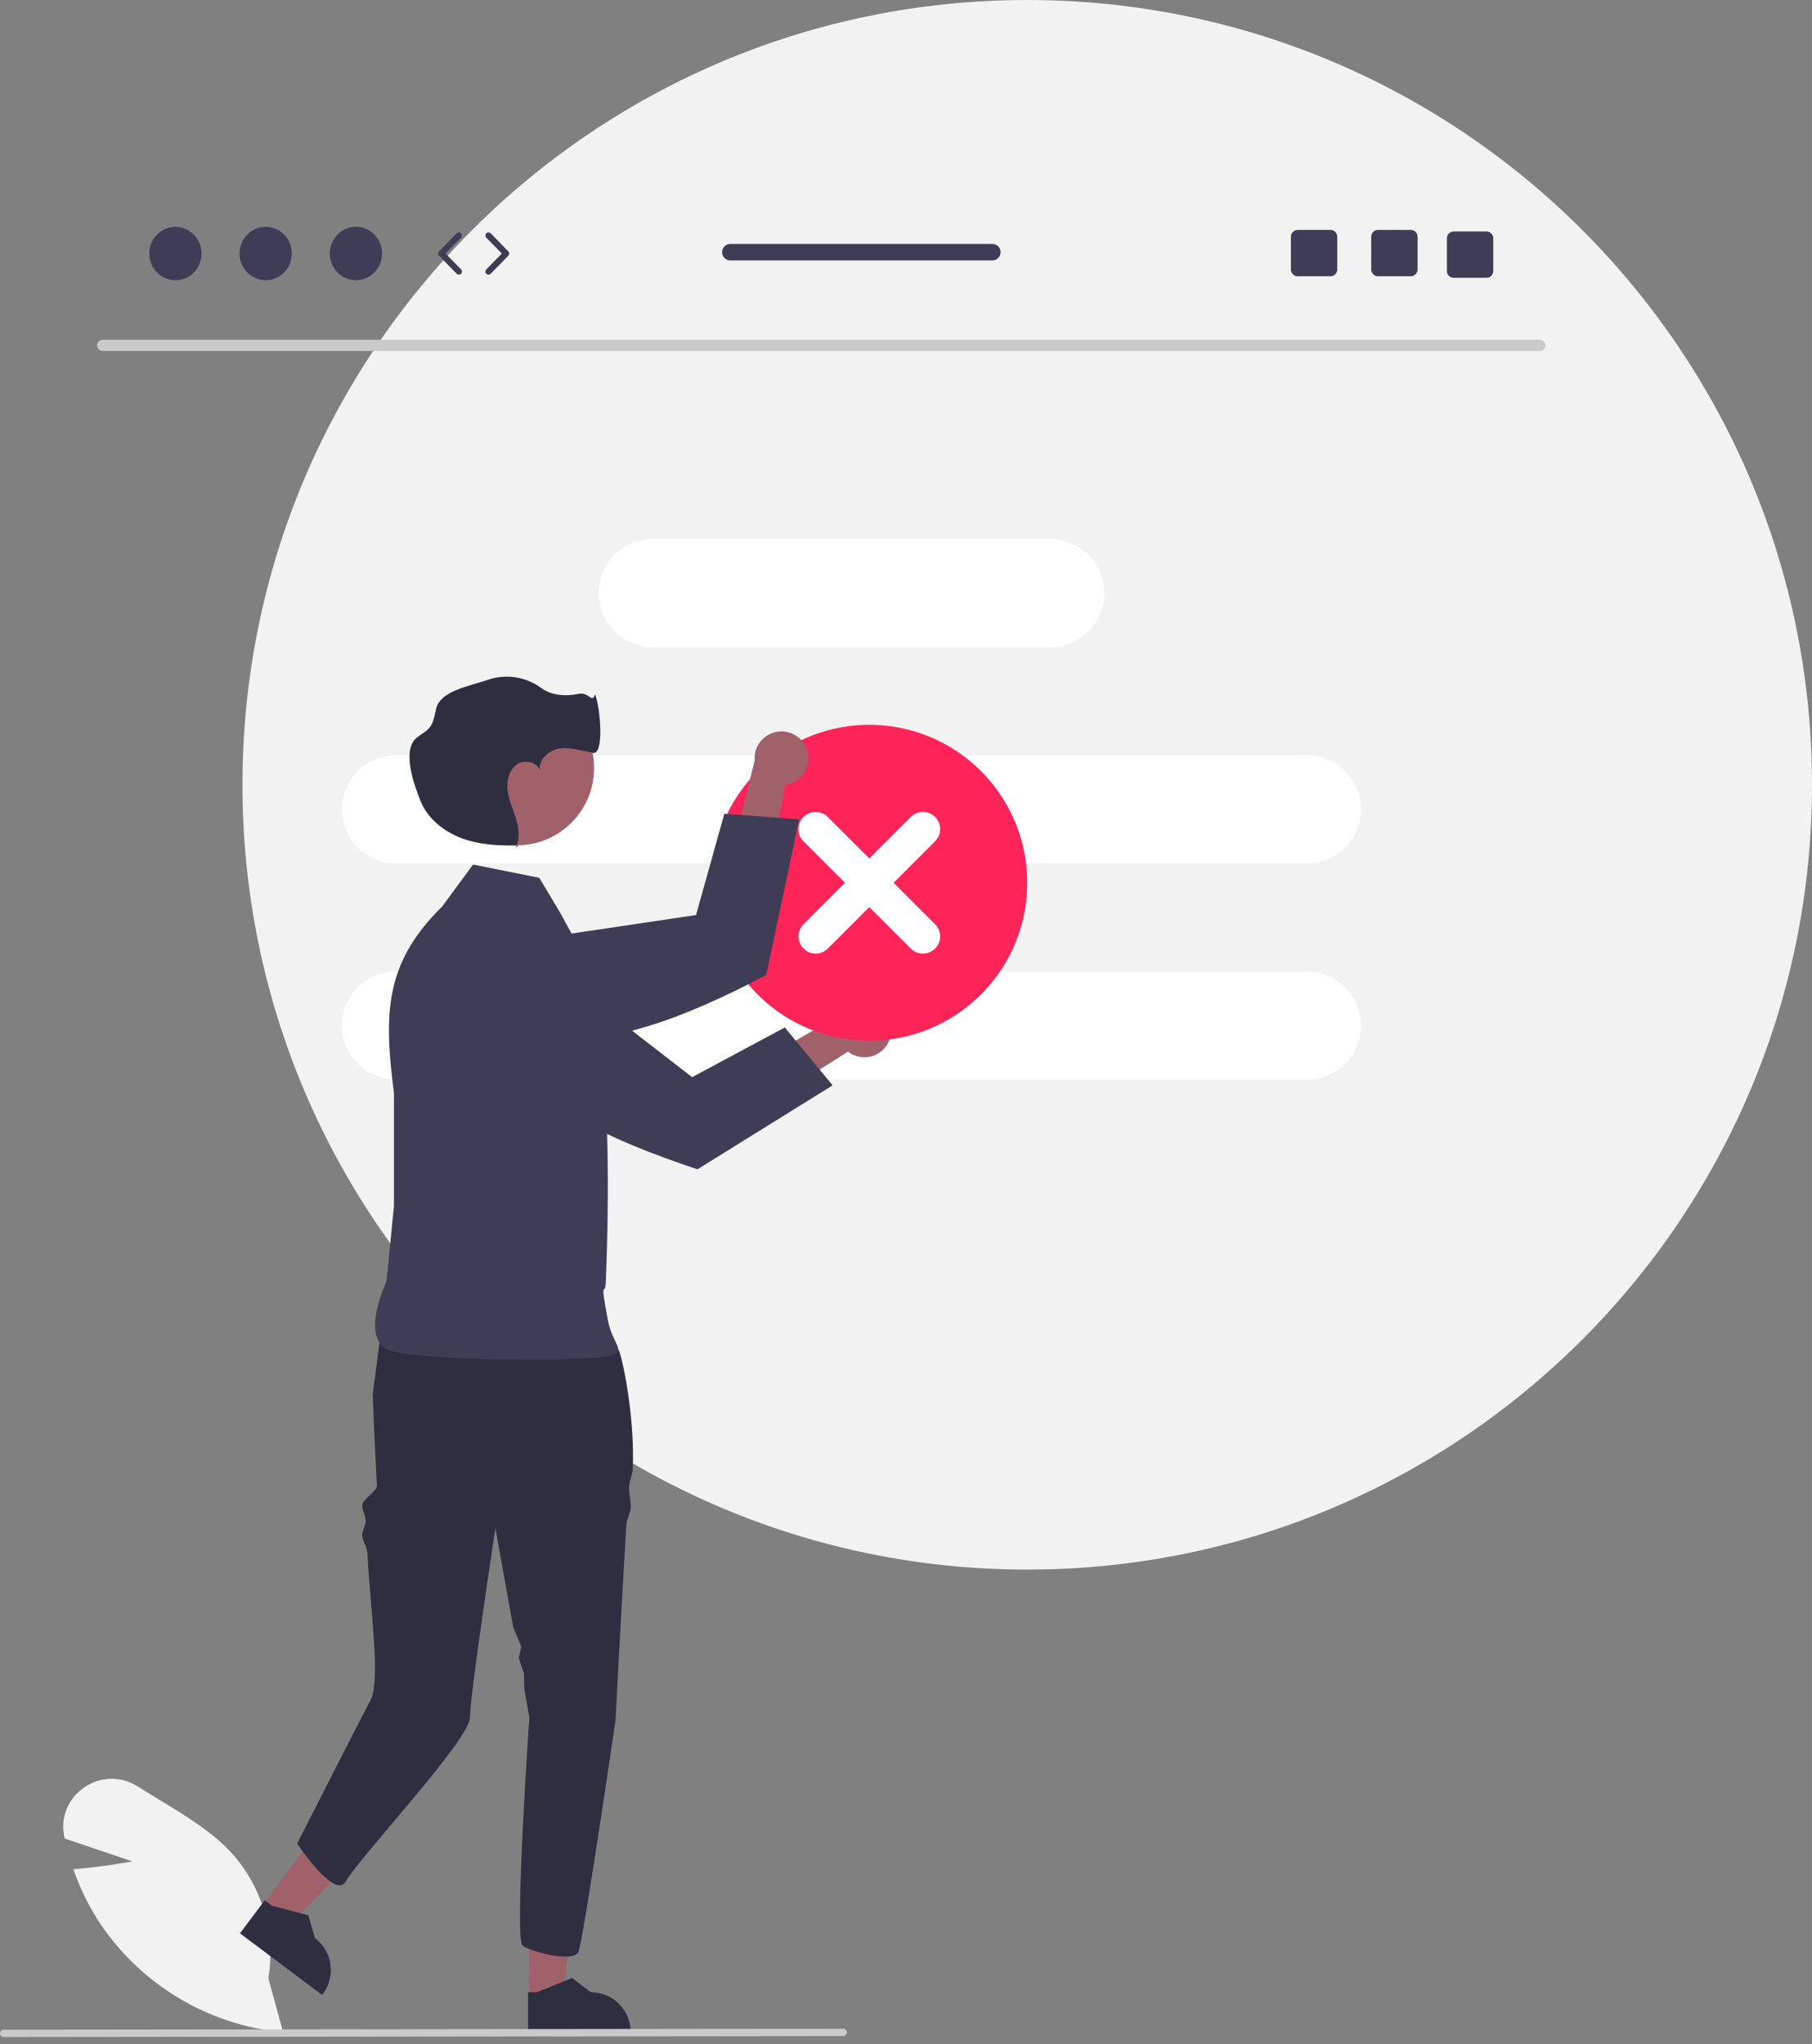 <svg width="250" height="282" viewBox="0 0 250 282" fill="none" xmlns="http://www.w3.org/2000/svg">
<rect x="0" y="0" width="250" height="282" fill="#808080" stroke="none"/>
<path d="M141.726 216.547C201.524 216.547 250 168.071 250 108.273C250 48.476 201.524 0 141.726 0C81.929 0 33.453 48.476 33.453 108.273C33.453 168.071 81.929 216.547 141.726 216.547Z" fill="#F2F2F2"/>
<path d="M212.481 48.42H14.14C13.714 48.411 13.377 48.058 13.386 47.633C13.395 47.221 13.727 46.888 14.14 46.88H212.481C212.907 46.889 213.244 47.241 213.235 47.666C213.226 48.079 212.894 48.411 212.481 48.42Z" fill="#CACACA"/>
<path d="M144.887 74.373H90.058C85.939 74.373 82.601 77.712 82.601 81.83V81.83C82.601 85.948 85.939 89.287 90.058 89.287H144.887C149.005 89.287 152.344 85.948 152.344 81.83C152.344 77.712 149.005 74.373 144.887 74.373Z" fill="white"/>
<path d="M54.638 104.2H180.307C184.426 104.2 187.764 107.539 187.764 111.657C187.764 115.776 184.426 119.114 180.307 119.114H54.638C50.519 119.114 47.181 115.776 47.181 111.657C47.181 107.539 50.519 104.2 54.638 104.2Z" fill="white"/>
<path d="M54.638 134.028H180.307C184.426 134.028 187.764 137.367 187.764 141.485C187.764 145.603 184.426 148.942 180.307 148.942H54.638C50.519 148.942 47.181 145.603 47.181 141.485C47.181 137.367 50.519 134.028 54.638 134.028Z" fill="white"/>
<path d="M39.064 280.385L38.768 280.356C28.734 279.321 19.662 273.924 13.964 265.599C12.403 263.28 11.141 260.773 10.207 258.138L10.117 257.886L10.383 257.865C13.557 257.609 16.818 257.071 18.267 256.815L8.925 253.649L8.868 253.372C8.314 250.77 9.399 248.093 11.608 246.611C13.823 245.057 16.76 245.007 19.027 246.485C20.044 247.135 21.108 247.778 22.136 248.401C25.672 250.539 29.327 252.75 32.068 255.776C36.224 260.455 38.045 266.761 37.025 272.936L39.064 280.385Z" fill="#F2F2F2"/>
<path d="M73.021 275.739L77.625 275.739L79.815 257.98L73.019 257.98L73.021 275.739Z" fill="#A0616A"/>
<path d="M72.859 280.542L87.017 280.542V280.363C87.017 277.319 84.55 274.852 81.506 274.852L78.92 272.89L74.094 274.852L72.858 274.852L72.859 280.542Z" fill="#2F2E41"/>
<path d="M36.123 262.987L39.806 265.75L52.216 252.859L46.78 248.781L36.123 262.987Z" fill="#A0616A"/>
<path d="M33.11 266.732L44.436 275.228L44.544 275.085C46.37 272.65 45.877 269.196 43.443 267.37L42.551 264.248L37.514 262.922L36.525 262.18L33.11 266.732Z" fill="#2F2E41"/>
<path d="M51.427 192.4C51.427 192.4 51.682 199.333 52.002 204.892C52.055 205.804 49.919 206.795 49.974 207.787C50.011 208.445 50.412 209.085 50.449 209.771C50.489 210.495 49.934 211.136 49.974 211.885C50.012 212.617 50.645 213.456 50.683 214.205C51.094 222.266 52.582 231.915 51.092 234.613C50.357 235.942 40.995 254.36 40.995 254.36C40.995 254.36 46.211 262.184 47.702 259.576C49.67 256.131 64.84 240.015 64.84 236.938C64.84 233.864 68.35 210.827 68.35 210.827L70.797 224.46L71.919 227.161L71.567 228.747L72.292 230.887L72.331 233.005L73.037 236.938C73.037 236.938 70.913 267.579 72.109 268.432C73.309 269.289 79.118 270.828 79.803 269.289C80.485 267.75 84.923 237.31 84.923 237.31C84.923 237.31 85.638 223.361 86.413 210.395C86.458 209.642 86.987 208.733 87.028 207.992C87.077 207.131 86.741 206.013 86.786 205.179C86.835 204.221 87.259 203.547 87.3 202.63C87.617 195.548 85.839 186.923 85.273 186.073C83.563 183.51 82.024 181.46 82.024 181.46C82.024 181.46 58.99 173.892 52.835 181.582L51.427 192.4Z" fill="#2F2E41"/>
<path d="M74.4 121.106L65.269 119.28L61.008 125.063C53.057 132.881 52.937 139.781 54.356 150.841V166.364L53.329 176.77C53.329 176.77 49.692 184.377 53.443 186.148C57.194 187.919 81.832 187.768 84.185 187.061C86.537 186.354 84.498 185.486 83.88 182.191C82.72 176.002 83.496 178.988 83.576 177.017C84.721 148.749 82.054 137.144 81.784 134.094L77.14 125.671L74.4 121.106Z" fill="#3F3D56"/>
<path d="M122.528 143.897C121.576 145.701 119.343 146.391 117.54 145.439C117.347 145.338 117.164 145.22 116.993 145.086L97.273 157.607L97.33 150.79L116.486 139.673C117.851 138.143 120.197 138.009 121.727 139.374C123.007 140.515 123.338 142.386 122.528 143.897Z" fill="#A0616A"/>
<path d="M67.191 129.001L64.946 128.763C62.871 128.548 60.836 129.436 59.584 131.103C59.104 131.736 58.759 132.46 58.571 133.231L58.57 133.237C58.007 135.559 58.89 137.991 60.811 139.41L68.565 145.127C74.007 152.48 84.234 157.358 96.23 161.321L114.876 149.741L108.281 141.753L95.491 148.607L76.48 133.891L76.469 133.882L69.234 129.22L67.191 129.001Z" fill="#3F3D56"/>
<path d="M71.315 116.622C77.196 116.622 81.963 111.855 81.963 105.974C81.963 100.093 77.196 95.326 71.315 95.326C65.434 95.326 60.667 100.093 60.667 105.974C60.667 111.855 65.434 116.622 71.315 116.622Z" fill="#A0616A"/>
<path d="M71.562 116.624C71.476 116.627 71.39 116.629 71.304 116.631C71.267 116.727 71.227 116.821 71.182 116.914L71.562 116.624Z" fill="#2F2E41"/>
<path d="M74.483 106.269C74.5 106.374 74.526 106.477 74.56 106.578C74.546 106.473 74.52 106.369 74.483 106.269Z" fill="#2F2E41"/>
<path d="M82.099 95.781C81.661 97.142 81.269 95.416 79.828 95.726C78.093 96.1 76.075 95.972 74.654 94.908C72.538 93.356 69.796 92.938 67.313 93.789C64.882 94.649 60.81 95.255 60.177 97.754C59.957 98.623 59.87 99.566 59.336 100.286C58.87 100.915 58.133 101.274 57.518 101.758C55.439 103.394 57.028 108.042 58.012 110.497C58.996 112.953 61.253 114.742 63.734 115.658C66.135 116.545 68.742 116.701 71.303 116.631C71.749 115.476 71.556 114.141 71.189 112.943C70.79 111.647 70.201 110.395 70.035 109.049C69.869 107.703 70.234 106.174 71.363 105.422C72.4 104.73 74.088 105.151 74.483 106.269C74.253 104.872 75.668 103.519 77.128 103.281C78.695 103.026 80.263 103.592 81.825 103.874C83.388 104.155 82.833 97.576 82.099 95.781Z" fill="#2F2E41"/>
<path d="M141.652 123.588C142.645 111.594 133.726 101.066 121.732 100.074C109.739 99.081 99.211 107.999 98.218 119.993C97.226 131.987 106.144 142.515 118.138 143.508C130.132 144.5 140.659 135.582 141.652 123.588Z" fill="#FF2458"/>
<path d="M125.66 112.711L119.936 118.435L114.212 112.711C113.285 111.784 111.783 111.784 110.856 112.711C109.929 113.638 109.929 115.14 110.856 116.067L116.58 121.791L110.856 127.515C109.93 128.442 109.932 129.945 110.859 130.87C111.785 131.795 113.285 131.795 114.212 130.87L119.936 125.146L125.66 130.87C126.587 131.796 128.09 131.795 129.015 130.867C129.94 129.941 129.94 128.441 129.015 127.515L123.291 121.791L129.015 116.067C129.942 115.14 129.942 113.638 129.015 112.711C128.089 111.784 126.586 111.784 125.66 112.711Z" fill="white"/>
<path d="M111.349 103.475C111.991 105.41 110.943 107.5 109.008 108.142C108.802 108.21 108.59 108.261 108.375 108.292L103.758 131.19L98.878 126.429L104.118 104.91C103.959 102.866 105.486 101.081 107.53 100.921C109.24 100.788 110.819 101.844 111.349 103.475Z" fill="#A0616A"/>
<path d="M62.289 133.093L60.563 134.548C58.972 135.896 58.204 137.98 58.54 140.038C58.664 140.822 58.948 141.572 59.374 142.242L59.378 142.247C60.663 144.261 63.03 145.307 65.384 144.903L74.877 143.266C83.95 144.429 94.55 140.427 105.715 134.514L110.268 113.042L99.938 112.271L96.03 126.245L72.249 129.775L72.235 129.777L63.861 131.771L62.289 133.093Z" fill="#3F3D56"/>
<path d="M116.346 280.91L0.506 281.041C0.226 281.04 -0.001 280.812 2.72016e-06 280.532C0.001 280.253 0.227 280.027 0.506 280.026L116.346 279.895C116.626 279.896 116.852 280.124 116.852 280.404C116.851 280.683 116.625 280.909 116.346 280.91Z" fill="#CACACA"/>
<path d="M24.203 38.664C26.193 38.664 27.807 37.014 27.807 34.979C27.807 32.944 26.193 31.294 24.203 31.294C22.212 31.294 20.598 32.944 20.598 34.979C20.598 37.014 22.212 38.664 24.203 38.664Z" fill="#3F3D56"/>
<path d="M36.656 38.664C38.647 38.664 40.26 37.014 40.26 34.979C40.26 32.944 38.647 31.294 36.656 31.294C34.665 31.294 33.051 32.944 33.051 34.979C33.051 37.014 34.665 38.664 36.656 38.664Z" fill="#3F3D56"/>
<path d="M49.109 38.664C51.1 38.664 52.714 37.014 52.714 34.979C52.714 32.944 51.1 31.294 49.109 31.294C47.118 31.294 45.504 32.944 45.504 34.979C45.504 37.014 47.118 38.664 49.109 38.664Z" fill="#3F3D56"/>
<path d="M63.308 37.892C63.197 37.892 63.087 37.849 63.003 37.764L60.571 35.277C60.409 35.112 60.409 34.847 60.571 34.681L63.003 32.195C63.168 32.027 63.438 32.024 63.606 32.188C63.774 32.353 63.777 32.623 63.613 32.791L61.472 34.979L63.613 37.168C63.777 37.336 63.774 37.606 63.606 37.77C63.523 37.852 63.416 37.892 63.308 37.892Z" fill="#3F3D56"/>
<path d="M67.396 37.892C67.288 37.892 67.181 37.852 67.098 37.77C66.93 37.606 66.927 37.336 67.091 37.168L69.232 34.979L67.091 32.791C66.927 32.623 66.93 32.353 67.098 32.188C67.266 32.023 67.536 32.026 67.701 32.195L70.133 34.681C70.295 34.847 70.295 35.112 70.133 35.277L67.701 37.764C67.617 37.849 67.507 37.892 67.396 37.892Z" fill="#3F3D56"/>
<path d="M194.642 31.721H190.119C189.603 31.721 189.186 32.139 189.186 32.654V37.181C189.186 37.697 189.603 38.115 190.119 38.115H194.642C195.158 38.115 195.58 37.697 195.58 37.181V32.654C195.58 32.139 195.158 31.721 194.642 31.721Z" fill="#3F3D56"/>
<path d="M183.56 31.721H179.037C178.521 31.721 178.104 32.139 178.104 32.654V37.181C178.104 37.697 178.521 38.115 179.037 38.115H183.56C184.076 38.115 184.498 37.697 184.498 37.181V32.654C184.498 32.139 184.076 31.721 183.56 31.721Z" fill="#3F3D56"/>
<path d="M205.086 31.934H200.563C200.048 31.934 199.63 32.352 199.63 32.867V37.395C199.63 37.91 200.048 38.328 200.563 38.328H205.086C205.602 38.328 206.024 37.91 206.024 37.395V32.867C206.024 32.352 205.602 31.934 205.086 31.934Z" fill="#3F3D56"/>
<path d="M136.915 33.656H100.763C100.132 33.656 99.625 34.168 99.625 34.794C99.625 35.421 100.132 35.932 100.763 35.932H136.915C137.542 35.932 138.054 35.421 138.054 34.794C138.054 34.168 137.542 33.656 136.915 33.656Z" fill="#3F3D56"/>
</svg>
